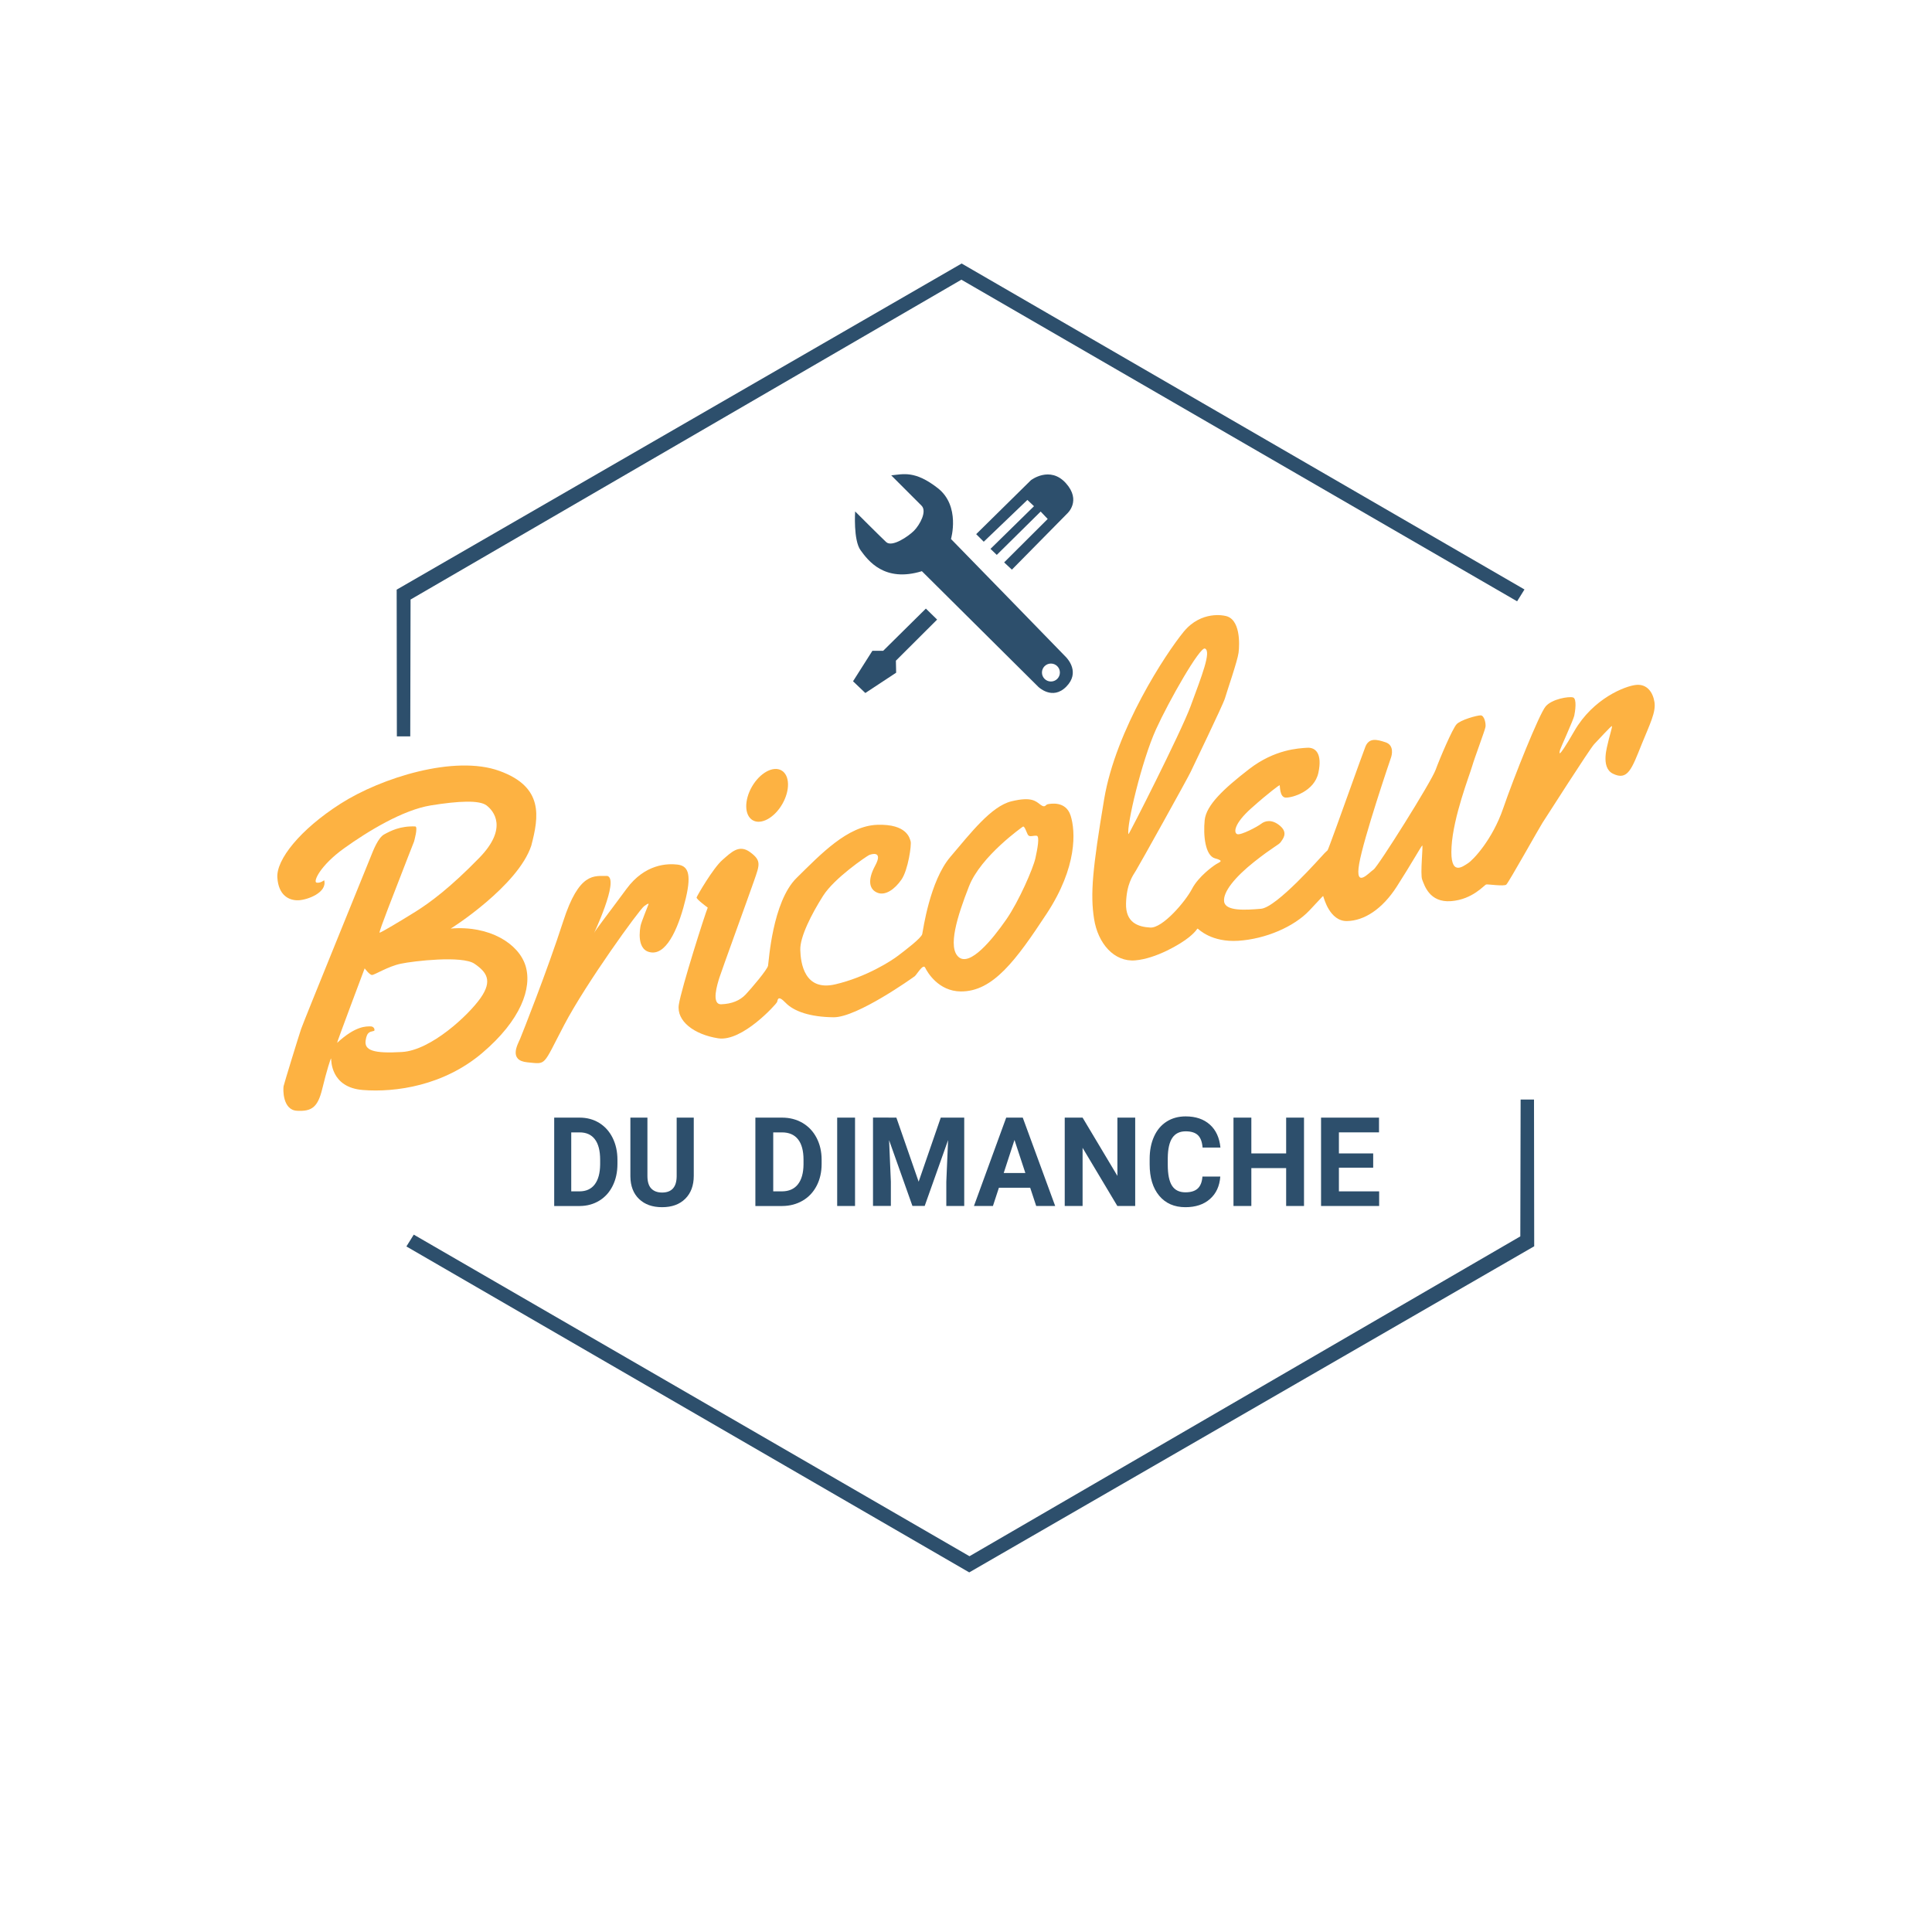 <?xml version="1.0" ?>
<svg xmlns="http://www.w3.org/2000/svg" baseProfile="tiny-ps" viewBox="0 0 687.04 687.04" xml:space="preserve">
	<g id="Calque_2">
		<polygon fill="#2D4F6C" points="141.13,261.87 141.06,209.69 341.97,93.71 542.12,209.62 539.5,213.83 341.88,99.46 146,213.2    145.89,261.87  "/>
		<polygon fill="#2D4F6C" points="545.51,391 545.58,443.19 344.67,559.16 144.52,443.25 147.14,439.05 344.76,553.41 540.64,439.67    540.75,391  "/>
		<g>
			<path fill="#2D4F6C" d="M268.62,428.86v-31.42h9.48c2.71,0,5.13,0.62,7.27,1.87c2.14,1.25,3.81,3.01,5.01,5.31    c1.2,2.3,1.8,4.9,1.8,7.82v1.45c0,2.92-0.59,5.52-1.77,7.79c-1.18,2.27-2.84,4.04-4.98,5.29c-2.15,1.25-4.56,1.88-7.26,1.9H268.62    z M274.97,402.68v20.98h3.07c2.48,0,4.38-0.83,5.69-2.48c1.31-1.65,1.98-4.02,2.01-7.1v-1.66c0-3.19-0.65-5.62-1.95-7.26    c-1.3-1.65-3.2-2.47-5.69-2.47H274.97z"/>
			<path fill="#2D4F6C" d="M304.06,428.86h-6.35v-31.42h6.35V428.86z"/>
			<path fill="#2D4F6C" d="M318.76,397.43l7.92,22.79l7.87-22.79h8.34v31.42h-6.37v-8.59l0.63-14.83l-8.32,23.42h-4.36l-8.3-23.4    l0.63,14.81v8.59h-6.35v-31.42H318.76z"/>
			<path fill="#2D4F6C" d="M366.35,422.38h-11.13l-2.12,6.47h-6.75l11.47-31.42h5.88l11.53,31.42h-6.75L366.35,422.38z     M356.93,417.14h7.7l-3.87-11.76L356.93,417.14z"/>
			<path fill="#2D4F6C" d="M403.69,428.86h-6.35l-12.36-20.68v20.68h-6.35v-31.42h6.35l12.38,20.72v-20.72h6.33V428.86z"/>
			<path fill="#2D4F6C" d="M433.95,418.39c-0.24,3.38-1.46,6.04-3.67,7.99s-5.12,2.91-8.73,2.91c-3.95,0-7.06-1.36-9.32-4.07    s-3.4-6.44-3.4-11.17v-1.92c0-3.02,0.52-5.68,1.57-7.99c1.04-2.3,2.54-4.07,4.48-5.3c1.94-1.23,4.19-1.84,6.76-1.84    c3.56,0,6.42,0.97,8.59,2.91s3.43,4.67,3.77,8.18h-6.35c-0.16-2.03-0.71-3.5-1.66-4.41c-0.95-0.91-2.4-1.37-4.35-1.37    c-2.12,0-3.7,0.77-4.75,2.32c-1.05,1.55-1.59,3.95-1.62,7.2v2.37c0,3.4,0.5,5.88,1.51,7.45c1.01,1.57,2.6,2.35,4.77,2.35    c1.96,0,3.42-0.46,4.39-1.37c0.97-0.91,1.52-2.33,1.66-4.24H433.95z"/>
			<path fill="#2D4F6C" d="M463.72,428.86h-6.35v-13.47h-12.38v13.47h-6.35v-31.42h6.35v12.73h12.38v-12.73h6.35V428.86z"/>
			<path fill="#2D4F6C" d="M488.32,415.24h-12.19v8.42h14.31v5.2h-20.66v-31.42h20.61v5.24h-14.26v7.49h12.19V415.24z"/>
		</g>
		<g>
			<path fill="#2D4F6C" d="M197.08,428.86v-31.42h9.05c2.58,0,4.9,0.62,6.94,1.87c2.04,1.25,3.63,3.01,4.78,5.31    c1.14,2.3,1.72,4.9,1.72,7.82v1.45c0,2.92-0.56,5.52-1.69,7.79c-1.12,2.27-2.71,4.04-4.76,5.29s-4.35,1.88-6.93,1.9H197.08z     M203.14,402.68v20.98h2.93c2.37,0,4.18-0.83,5.43-2.48c1.25-1.65,1.89-4.02,1.92-7.1v-1.66c0-3.19-0.62-5.62-1.86-7.26    c-1.24-1.65-3.05-2.47-5.43-2.47H203.14z"/>
			<path fill="#2D4F6C" d="M246.71,397.43v20.7c0,3.44-1.01,6.16-3.02,8.16s-4.76,3-8.25,3c-3.43,0-6.16-0.97-8.18-2.91    c-2.02-1.94-3.05-4.61-3.09-8.01v-20.94h6.06v20.74c0,2.06,0.46,3.56,1.38,4.5s2.2,1.41,3.83,1.41c3.41,0,5.14-1.91,5.19-5.74    v-20.91H246.71z"/>
		</g>
		<path fill="#2D4F6C" d="M379.16,233.76c-0.92-1.01-40.98-42.09-40.98-42.09s3.45-11.73-4.69-18.08   c-8.14-6.35-12.28-4.97-16.56-4.55c0,0,10.02,10.03,10.76,10.76c2.07,2.02-0.6,6.85-2.66,8.93c-2.03,2.04-7.82,5.97-9.89,4.04   c-2.07-1.93-11.04-10.9-11.04-10.9s-0.69,10.21,1.93,13.8c2.62,3.59,8.42,11.56,21.8,7.45c0.45,0.45,41.4,41.12,41.4,41.12   s5.01,4.95,9.95-0.06C384.14,239.16,379.69,234.35,379.16,233.76z M373.72,242.35c-1.76,0-3.19-1.43-3.19-3.19s1.43-3.19,3.19-3.19   s3.19,1.43,3.19,3.19S375.49,242.35,373.72,242.35z"/>
		<polygon fill="#2D4F6C" points="329.25,216.42 333.25,220.33 318.59,234.95 318.68,239.22 307.72,246.44 303.35,242.27    310.23,231.43 314.07,231.43  "/>
		<path fill="#2D4F6C" d="M352.23,195.18l15.47-15.17l-2.35-2.23l-15.52,14.86l-2.69-2.69l19.46-19.18c0,0,6.76-5.24,12.42,1.03   s0.48,10.83,0.48,10.83l-19.66,19.94l-2.76-2.58l15.49-15.44l-2.5-2.64l-15.61,15.42L352.23,195.18z"/>
		<path fill="#FDB242" d="M188.94,300.69c2.69-10.28,4.48-20.84-11.38-26.56c-15.87-5.73-41.95,2.41-56.44,11.66   c-14.49,9.25-22.91,19.94-22.49,26.29c0.41,6.35,4.14,8.14,7.38,8.07c3.24-0.07,10.46-2.74,9.27-7.13c0,0-1.4,1.13-2.71,0.85   c-1.31-0.28,1.24-6.07,9.8-12.21s20.97-13.66,30.84-15.25c9.87-1.59,17.25-1.93,19.8,0c2.55,1.93,7.73,8.07-2.55,18.63   c-10.28,10.56-17.52,15.94-22.84,19.25c-5.31,3.31-12.14,7.38-12.63,7.38c-0.48,0,6.28-16.97,7.18-19.39   c0.9-2.41,5.06-12.99,5.06-12.99s1.54-5.35,0.43-5.4c-5.38-0.21-8.76,1.59-11.04,2.83c-2.12,1.15-3.83,5.49-4.86,8.11   c-1.03,2.62-23.8,58.44-24.7,61.13c-0.9,2.69-6,19.25-6.21,20.28c-0.21,1.03-0.41,8.49,4.76,8.76c5.17,0.28,7.38-1.17,8.97-7.73   c1.59-6.55,3.1-11.32,3.17-10.83c0.07,0.48-0.28,10.28,11.32,11.18c11.59,0.9,28.7-1.52,42.43-13.18s17.8-23.11,15.39-30.98   c-2.41-7.87-12.8-14.42-26.63-13.25C160.28,330.33,184.25,315.04,188.94,300.69z M168.72,342.71c4.35,2.97,6.49,6,2.21,12.14   c-4.28,6.14-17.66,18.63-27.94,19.25c-10.28,0.62-13.45-0.62-12.97-4.07c0.48-3.45,1.86-3.04,3.04-3.45c0.31-0.36,0-1.64-1.38-1.59   c-1.38,0.05-5.09-0.33-11.8,5.86c-0.14-0.09,9.8-26.49,9.8-26.49s1.72,2.35,2.62,2.35c0.9,0,5.66-3.04,10.21-4   C147.06,341.74,164.38,339.74,168.72,342.71z"/>
		<path fill="#FDB242" d="M216.01,311.5c-4.69,0.06-10.03-1.52-15.73,16.14s-14.63,40.11-15.36,41.86c-0.74,1.75-4.23,7.64,2.67,8.28   c6.9,0.64,5.24,1.56,13.06-13.34c7.82-14.9,26.68-40.94,28.43-42.22c1.75-1.29,1.56-0.71,1.56-0.71s-2.58,6.44-2.81,7.54   c-0.23,1.1-1.77,9.25,4.02,9.66c5.8,0.41,9.87-10.18,12.04-19.32c2.17-9.14,0.52-11.52-3-11.94c-3.52-0.41-11.52-0.28-18.08,8.62   c-6.55,8.9-10.97,14.52-11.52,15.66S220.35,312.88,216.01,311.5z"/>
		<ellipse transform="matrix(0.5 -0.866 0.866 0.5 -108.538 377.673)" fill="#FDB242" cx="272.81" cy="282.83" rx="10.23" ry="6.22"/>
		<path fill="#FDB242" d="M380.74,290.09c-1.72-5.5-7.43-4.23-8.19-4.09c-0.76,0.14-0.85,1.45-2.55,0.16   c-1.7-1.29-3.22-2.94-10.35-1.2c-7.13,1.75-14.4,11.18-21.71,19.78c-7.31,8.6-9.66,25.94-9.98,27.41   c-0.32,1.47-6.16,5.84-8.56,7.68c-2.39,1.84-11.36,7.64-22.35,10.21c-10.99,2.58-12.33-7.54-12.46-12.23   c-0.14-4.69,4.05-12.83,8.1-19.23c4.05-6.39,15.36-13.98,16.24-14.44c0.87-0.46,5.24-1.75,2.3,3.68c-2.94,5.43-1.98,8.56,0.83,9.66   c2.81,1.1,6.12-1.24,8.51-4.69c2.39-3.45,3.61-12.37,3.27-13.55c-0.34-1.17-1.31-6.28-11.87-5.93s-20.08,10.42-28.7,18.9   c-8.62,8.49-9.87,29.74-10.14,31.19c-0.28,1.45-5.86,8-7.93,10.21c-2.07,2.21-4.97,3.38-8.69,3.52c-3.73,0.14-1.38-7.24-0.69-9.45   c0.69-2.21,10.4-28.91,12.37-34.57s2.58-7.08-1.38-10.03c-3.96-2.94-6.67-0.09-9.94,2.76c-3.27,2.85-8.97,12.69-9.15,13.29   c-0.18,0.6,3.96,3.63,3.96,3.63c-0.97,2.28-9.38,28.67-10.28,34.5c-0.9,5.83,5.42,10.63,13.97,11.97   c8.56,1.35,20.63-12.14,20.94-12.83c0.31-0.69,0.14-2.83,3.07,0.21c2.93,3.04,8.73,5.07,17.08,5.14   c8.35,0.07,28.2-14.12,28.84-14.6s2.97-4.6,3.7-3.04c0.74,1.56,4.69,8.41,12.69,8.46c11.41,0.07,19.59-11.04,30.54-27.69   C383.16,308.23,382.47,295.58,380.74,290.09z M368.19,305.24c-0.76,3.45-5.77,15.13-10.33,21.71   c-5.06,7.31-12.92,16.79-16.93,13.41c-4-3.38-0.55-14.42,3.66-25.18C348.8,304.41,363.7,294,363.7,294c0.66-0.48,1.31,2,1.86,2.9   c0.55,0.9,2,0.14,3.1,0.31C369.77,297.38,368.95,301.79,368.19,305.24z"/>
		<path fill="#FDB242" d="M588.35,249.7c-0.55-3.55-2.66-6.52-6.52-6.14c-3.86,0.38-15.28,4.76-22.01,16.46   c-6.73,11.69-5.07,6.93-5.04,6.62c0.03-0.31,4.73-10.66,5.04-12.11c0.31-1.45,1.03-6.11-0.45-6.52c-1.48-0.41-7.45,0.52-9.73,3.21   c-2.28,2.69-11.32,25.25-15.11,36.29c-3.79,11.04-10.63,18.28-12.49,19.46s-6.49,4.97-5.86-5.8c0.62-10.76,6.42-25.53,7.31-28.63   c0.9-3.1,4.55-12.76,4.76-14.01c0.21-1.24-0.41-4.14-1.72-4.14c-1.31,0-7.11,1.59-8.56,3.17c-1.45,1.59-5.86,11.87-7.45,16.21   c-1.59,4.35-20.48,34.43-22.07,35.46c-1.59,1.03-6.7,7.11-5.11-2.07s10.97-36.77,11.31-37.74c0.34-0.97,1.17-4.42-1.93-5.45   s-5.86-1.72-7.18,1.59c-1.31,3.31-11.18,31.12-12.49,34.43c-1.31,3.31-0.48,1.79-2,3.38c-1.52,1.59-17.04,19.32-22.63,19.8   c-5.59,0.48-12.63,0.9-13.11-2.55c-0.48-3.45,4-8.83,10.69-14.14c6.69-5.31,8.83-6.07,9.45-7.04c0.62-0.97,2.76-3.17-0.21-5.73   c-2.97-2.55-5.45-1.79-6.76-0.76c-1.31,1.03-7.18,4.13-8.49,3.69c-1.31-0.44-1.31-3.62,5.04-9.27c6.35-5.66,9.93-8.2,10.02-8.16   c0.17,0.07-0.09,4.36,2.19,4.43c2.28,0.07,10.14-2.14,11.59-8.83c1.45-6.69-0.9-9.11-4-8.9c-3.1,0.21-11.52,0.55-20.63,7.59   c-9.11,7.04-15.25,12.83-15.8,18.15c-0.55,5.31,0.15,12.64,3.69,13.6c3.69,1,1.41,1.25-0.29,2.51c-0.26,0.19-5.56,3.83-7.91,8.34   c-2.35,4.51-10.44,13.98-14.81,13.75c-4.37-0.23-8.83-1.75-8.65-8.56c0.18-6.81,2.3-9.75,3.54-11.73s18.49-32.98,19.46-35.1   c0.97-2.12,11.59-24.01,12.19-26.17c0.6-2.16,4.46-13.25,4.83-16.19c0.37-2.94,0.74-12.23-4.88-13.11c0,0-8.28-2.07-14.63,5.66   c-6.35,7.73-24.15,34.78-28.29,59.54c-4.14,24.77-4.97,33.73-3.59,42.56c1.38,8.83,7.18,15.39,14.63,14.77   c7.45-0.62,16.14-5.8,19.11-8.21c2.97-2.41,2.83-3.24,3.17-3.04c0.35,0.21,4.83,4.9,14.42,4.28c9.59-0.62,19.78-4.94,25.3-10.83   c5.52-5.89,4.74-5.2,4.92-4.83c0.18,0.37,2.21,8.74,8.37,8.65c6.16-0.09,12.6-4.28,17.71-12.23c5.11-7.96,8.65-14.3,9.06-14.63   c0.41-0.32-0.78,10.21,0,12.14c0.78,1.93,2.53,8.23,10.26,7.64c7.73-0.6,11.82-5.8,12.51-5.93c0.69-0.14,6.3,0.74,7.13,0.05   c0.83-0.69,11.89-20.51,12.86-21.96c0.97-1.45,16.83-26.36,18.42-28.01c1.59-1.66,6-6.49,6.28-6.42c0.28,0.07-1.22,4.83-1.36,5.8   c-0.14,0.97-2.84,8.87,1.7,11.13c5.31,2.64,6.72-1.7,10.28-10.54C586.71,257.5,588.9,253.26,588.35,249.7z M411.1,259.33   c4.62-10.16,15.61-29.43,17.39-28.7c2.35,0.97-1.07,9.55-5.11,20.53c-3.42,9.28-21.97,45.78-22.09,45.49   C400.51,293.81,406,270.54,411.1,259.33z"/>
	</g>
</svg>